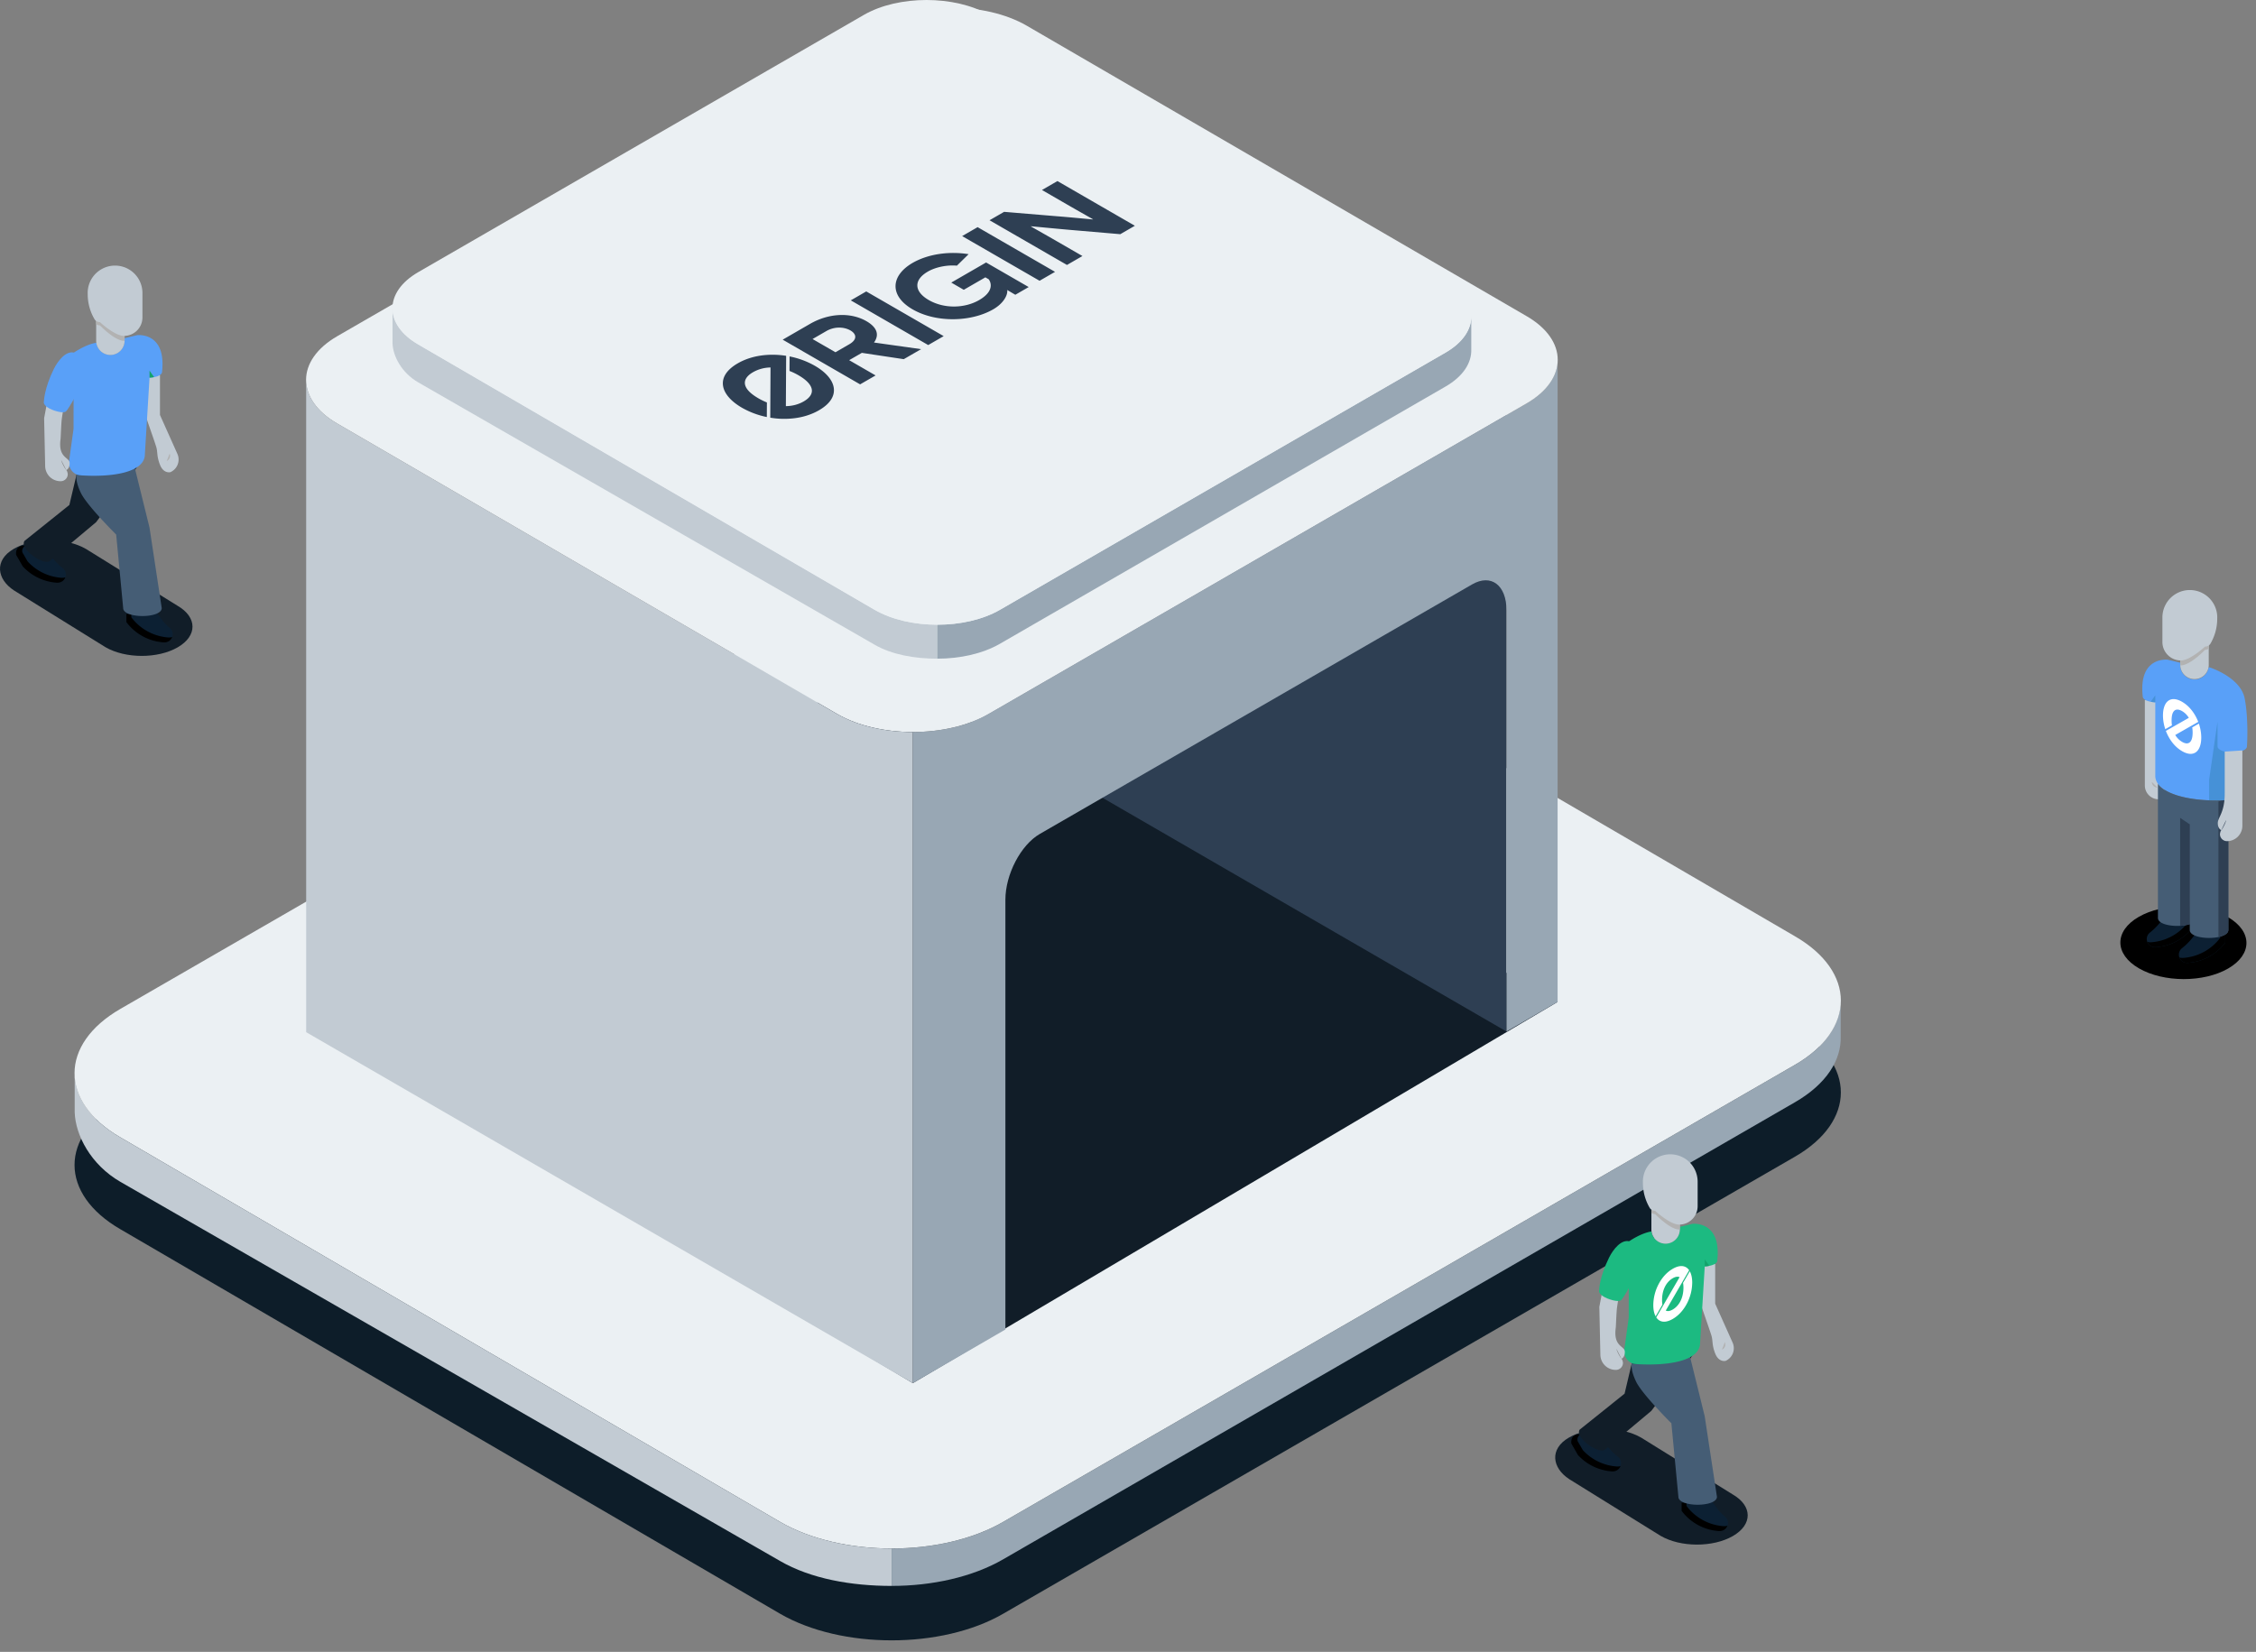 <svg xmlns="http://www.w3.org/2000/svg" width="294.646" height="215.78" style=""><rect width="100%" height="100%" fill="#808080" stroke="none"/><rect id="backgroundrect" width="100%" height="100%" x="0" y="0" fill="none" stroke="none" class="" style=""/>
    
<g class="currentLayer" style=""><title>Layer 1</title><g fill="none" fill-rule="evenodd" id="svg_1" class="">
        <path fill="#0D1D29" d="M234.424,134.302 c8.002,4.62 8.002,12.18 0,16.8 l-103.422,59.71 c-8.002,4.62 -21.097,4.62 -29.099,0 l-86.166,-50.23 c-8.002,-4.62 -8.002,-12.18 0,-16.8 l103.423,-59.711 c8.002,-4.62 21.097,-4.62 29.1,0 l86.164,50.23 z" id="svg_2"/>
        <path fill="#C2CBD3" d="M116.449,202.279 c-5.273,-0.001 -10.546,-1.156 -14.546,-3.466 l-86.165,-50.23 c-3.9,-2.251 -5.884,-5.202 -5.983,-8.17 v4.888 c0.099,2.967 2.083,6.838 5.983,9.089 l86.165,49.532 c4,2.309 9.273,3.244 14.546,3.244 v-4.887 z" id="svg_3"/>
        <path fill="#98A7B4" d="M116.449,202.279 c5.275,0 10.55,-1.154 14.553,-3.466 l103.423,-59.711 c4.11,-2.373 6.093,-5.521 5.98,-8.65 v4.888 c0.113,3.128 -1.87,6.276 -5.98,8.649 l-103.423,59.712 c-4.002,2.31 -9.278,3.466 -14.553,3.465 v-4.887 z" id="svg_4"/>
        <path fill="#EBF0F3" d="M234.424,122.302 c8.002,4.62 8.002,12.18 0,16.8 l-103.422,59.71 c-8.002,4.62 -21.097,4.62 -29.099,0 l-86.166,-50.23 c-8.002,-4.62 -8.002,-12.18 0,-16.8 l103.423,-59.711 c8.002,-4.62 21.097,-4.62 29.1,0 l86.164,50.23 z" id="svg_5"/>
        <path fill="#111D28" d="M203.433,130.881 l-84.213,49.797 l-73.034,-43.653 c-5.336,-3.082 -5.336,-6.123 0,-9.204 l64.809,-38.593 c5.336,-3.081 14.068,-3.081 19.405,0 l73.033,41.653 z" id="svg_6"/>
        <path fill="#2E3F53" d="M196.759,134.749 V49.692 c-3.583,0 -7.165,-0.785 -9.882,-2.354 l-33.097,-19.11 c-2.65,-1.528 -36.186,-22.366 -36.253,-24.38 v85.053 l79.232,45.846 z" id="svg_7"/>
        <path fill="#98A7B4" d="M199.369,52.702 l-70.262,40.566 c-2.718,1.57 -6.303,2.355 -9.887,2.355 v85.055 l12.09,-7.006 v-56.144 c0,-3.311 2.013,-7.158 4.496,-8.592 l56.455,-32.594 c2.485,-1.434 4.498,0.088 4.498,3.399 v55.007 l6.674,-3.867 V46.826 c0.077,2.125 -1.27,4.264 -4.064,5.876 " id="svg_8"/>
        <path fill="#EBF0F3" d="M199.369,41.289 c5.438,3.138 5.438,8.274 0,11.413 L129.107,93.269 c-5.436,3.14 -14.332,3.14 -19.77,0 L44.053,55.329 c-5.438,-3.14 -5.438,-8.276 0,-11.415 l70.261,-40.566 c5.438,-3.139 14.334,-3.139 19.77,0 l65.285,37.941 z" id="svg_9"/>
        <path fill="#C2CBD3" d="M122.413,81.605 c-2.966,0 -5.933,-0.65 -8.184,-1.95 L54.631,44.998 c-2.194,-1.267 -3.31,-2.927 -3.365,-4.597 v4.438 c0.055,1.67 1.17,3.848 3.365,5.114 l59.598,34.264 c2.25,1.3 5.218,1.825 8.184,1.825 v-4.437 z" id="svg_10"/>
        <path fill="#98A7B4" d="M122.413,81.605 c2.968,0 5.937,-0.65 8.188,-1.95 l58.189,-33.595 c2.313,-1.335 3.429,-3.107 3.366,-4.867 v4.438 c0.063,1.76 -1.053,3.53 -3.366,4.867 l-58.19,33.595 c-2.25,1.3 -5.22,1.95 -8.187,1.949 v-4.437 z" id="svg_11"/>
        <path fill="#EBF0F3" d="M188.79,36.607 c4.502,2.6 4.502,6.853 0,9.453 l-58.189,33.595 c-4.502,2.6 -11.87,2.6 -16.372,0 L54.631,44.997 c-4.503,-2.599 -4.503,-6.853 0,-9.452 l58.19,-33.596 c4.501,-2.599 11.87,-2.599 16.371,0 l59.598,34.658 z" id="svg_12"/>
        <path fill="#2E3F53" d="M103.124,46.561 l-0.01,1.897 c0.39,0.15 0.78,0.335 1.165,0.558 c2.072,1.196 2.329,2.475 0.689,3.422 c-0.684,0.395 -1.478,0.603 -2.328,0.615 l0.036,-6.572 a11.356,11.356 0 0 0 -1.807,-0.141 v-0.001 h-0.07 c-0.051,0.002 -0.104,0 -0.155,0.002 v0.002 c-1.598,0.035 -3.07,0.416 -4.291,1.12 c-1.411,0.817 -2.077,1.823 -1.923,2.912 c0.144,1.024 1.026,2.05 2.485,2.893 a10.91,10.91 0 0 0 3.236,1.209 l0.01,-1.907 a8.446,8.446 0 0 1 -1.106,-0.538 c-0.953,-0.551 -1.53,-1.108 -1.711,-1.658 c-0.213,-0.645 0.135,-1.252 1.008,-1.756 a4.751,4.751 0 0 1 2.283,-0.615 l-0.036,6.558 c0.439,0.073 0.883,0.12 1.326,0.142 c0.089,0.004 0.178,0.005 0.265,0.008 h0.003 c0.1,0.002 0.203,0.003 0.304,0.002 h0.134 v-0.002 c1.614,-0.026 3.1,-0.407 4.335,-1.12 c1.413,-0.815 2.08,-1.822 1.93,-2.914 c-0.14,-1.027 -1.02,-2.056 -2.476,-2.897 a10.893,10.893 0 0 0 -3.296,-1.22 zm34.984,-22.908 l10.112,5.838 l-1.904,1.1 l-6.794,-0.582 c-2.158,-0.19 -4.866,-0.46 -4.881,-0.451 l-0.015,0.008 c-0.014,0.009 1.474,0.834 3.482,1.994 l3.265,1.884 l-2.02,1.167 l-10.113,-5.84 l1.904,-1.098 l6.896,0.574 c1.607,0.122 4.692,0.426 4.707,0.418 l0.014,-0.01 c0.015,-0.007 -1.661,-0.941 -3.366,-1.926 l-3.308,-1.91 l2.02,-1.166 zm-2.334,13.024 l-10.113,-5.838 l2.02,-1.167 l10.113,5.839 l-2.02,1.166 zm-4.22,1.219 c0.069,0.678 -0.502,1.74 -1.825,2.505 c-2.922,1.687 -7.487,1.77 -10.536,0.01 c-3.048,-1.76 -2.903,-4.395 0.019,-6.082 c2.035,-1.16 4.762,-1.532 7.295,-1.126 l-1.53,1.5 c-1.303,-0.115 -2.783,0.19 -3.786,0.769 c-1.904,1.099 -1.811,2.613 0.11,3.723 c2.008,1.159 4.69,1.095 6.579,0.004 c1.745,-1.007 1.707,-2.086 1.247,-2.721 l-0.433,-0.25 l-2.82,1.628 l-1.633,-0.942 l4.55,-2.627 l5.562,3.21 l-1.745,1.008 c-0.838,-0.484 -1.025,-0.61 -1.04,-0.617 l-0.014,0.008 zm-10.325,7.179 l-10.112,-5.84 l2.02,-1.166 l10.113,5.839 l-2.021,1.167 zm-12.115,0.939 l1.802,-1.04 c1.12,-0.647 0.92,-1.366 0.155,-1.808 c-0.795,-0.46 -2.04,-0.557 -3.145,0.08 l-1.802,1.042 l2.99,1.726 zm8.922,0.904 l-5.474,-0.826 c-0.043,0.025 -0.072,0.04 -0.116,0.067 l-1.541,0.889 l3.453,1.994 l-2.021,1.166 l-10.112,-5.838 l3.56,-2.057 c2.502,-1.443 5.342,-1.532 7.38,-0.356 c1.386,0.8 1.714,1.779 0.984,2.785 l6.155,0.867 l-2.268,1.309 z" id="svg_13"/>
        <path fill="#C2CBD3" d="M119.22,180.679 V95.622 c-3.583,0 -7.165,-0.785 -9.882,-2.355 L44.053,55.329 c-2.65,-1.53 -3.998,-3.535 -4.065,-5.55 v85.054 l79.232,45.846 z" id="svg_14"/>
        <path fill="#111D28" d="M226.294,195.211 c2.61,1.507 2.624,3.942 0.029,5.44 c-2.593,1.498 -6.813,1.491 -9.423,-0.017 c0,0 -11.546,-7.152 -11.948,-7.413 c-2.245,-1.465 -2.624,-3.943 -0.03,-5.44 c2.595,-1.499 6.814,-1.49 9.424,0.016 l11.948,7.414 z" id="svg_15"/>
        <path fill="#0C2033" d="M209.108,188.08 l0.828,0.846 c0.4,0.51 0.86,0.97 1.368,1.37 a1.066,1.066 0 0 1 -0.649,1.912 c-0.047,0 -0.105,0.004 -0.15,-0.002 a6.615,6.615 0 0 1 -4.426,-2.147 l-0.804,-1.4 l-0.046,-0.08 s-0.4,-1.26 1.46,-1.306 " id="svg_16"/>
        <path fill="#000" d="M206.168,188.459 l0.552,0.96 a6.616,6.616 0 0 0 4.426,2.146 c0.045,0.006 0.103,0.002 0.15,0.002 c0.126,0 0.246,-0.025 0.359,-0.066 a1.064,1.064 0 0 1 -1,0.707 c-0.047,0 -0.105,0.004 -0.15,-0.002 a6.62,6.62 0 0 1 -4.426,-2.146 l-0.85,-1.482 s-0.244,-1.26 1.147,-1.215 c1.39,0.044 0,0 0,0 s-0.64,0.53 -0.208,1.095 " id="svg_17"/>
        <path fill="#0C2033" d="M223.666,196.215 c0.45,0.631 0.987,1.397 1.596,1.876 a1.066,1.066 0 0 1 -0.65,1.912 c-0.047,0 -0.105,0.004 -0.15,-0.002 a6.625,6.625 0 0 1 -4.837,-2.643 v-1.285 " id="svg_18"/>
        <path fill="#000" d="M220.266,196.299 v0.418 a6.63,6.63 0 0 0 4.837,2.644 c0.045,0.005 0.103,0.001 0.15,0.001 c0.126,0 0.246,-0.026 0.36,-0.066 a1.064,1.064 0 0 1 -1,0.707 c-0.048,0 -0.106,0.004 -0.15,-0.002 a6.625,6.625 0 0 1 -4.838,-2.643 v-1.082 l0.641,0.022 z" id="svg_19"/>
        <path fill="#C2CBD3" d="M221.432,165.011 l2.58,0.111 v5.174 l2.281,5.096 a1.807,1.807 0 0 1 -0.929,2.38 s-0.88,0.218 -1.343,-0.95 c-0.464,-1.168 -0.279,-1.64 -0.503,-2.375 c-0.224,-0.735 -1.489,-4.33 -1.489,-4.33 l-0.597,-5.106 z" id="svg_20"/>
        <path fill="#111D28" d="M221.673,176.045 l-1.15,1.8 l-4.853,6.458 l-6.068,5.081 c-0.84,0.58 -3.944,-1.572 -3.293,-2.627 l5.87,-4.702 l0.948,-4.006 " id="svg_21"/>
        <path fill="#455D75" d="M213.404,178.167 a0.853,0.853 0 0 1 -0.277,-0.118 s-0.252,0.766 0.558,2.437 c0.81,1.672 4.607,5.434 4.607,5.434 l0.915,9.6 c0,1.39 5.035,1.39 5.035,0 l-1.6,-10.527 l-1.928,-7.82 " id="svg_22"/>
        <path fill="#B2B2B2" d="M225.275,175.332 a0.74,0.74 0 0 1 -0.381,0.975 " id="svg_23"/>
        <path fill="#1CBA81" d="M215.697,160.863 a1.857,1.857 0 0 0 3.694,-0.262 l-0.012,-0.331 l1.651,-0.4 s3.82,-0.473 3.258,4.769 c0,0.47 -0.757,0.733 -1.599,0.786 h-0.04 l-0.608,9.996 c0,2.416 -4.337,3.06 -8.637,2.747 c-0.39,-0.092 -1.239,-0.517 -1.29,-1.671 l0.608,-4.387 l0.015,-9.938 s1.54,-1.088 2.96,-1.31 " id="svg_24"/>
        <path fill="#C2CBD3" d="M215.679,155.899 v4.702 a1.856,1.856 0 1 0 3.712,0 v-3.621 " id="svg_25"/>
        <path fill="#B2B2B2" d="M215.679,158.433 v-2.534 l3.712,1.08 v3.627 c-0.026,0 -0.052,0.004 -0.079,0.004 c-1.216,0 -3.147,-2.021 -3.147,-2.021 a0.845,0.845 0 0 1 -0.486,-0.156 " id="svg_26"/>
        <path fill="#C2CBD3" d="M219.312,159.969 a2.408,2.408 0 0 0 2.409,-2.409 v-3.198 a3.576,3.576 0 1 0 -7.152,0 l0.004,0.148 c0,1.218 0.337,2.358 0.923,3.332 c0.157,0.195 0.399,0.32 0.669,0.32 c0,0 1.93,1.807 3.147,1.807 " id="svg_27"/>
        <path fill="#13A36B" d="M222.649,164.51 v0.914 h0.04 c0.194,-0.012 0.382,-0.035 0.558,-0.069 l-0.598,-0.845 z" id="svg_28"/>
        <path fill="#C2CBD3" d="M211.776,177.493 s0.455,-0.16 0.436,-0.93 c-0.019,-0.769 -1.528,-0.608 -1.185,-3.122 c0.027,-0.194 0.085,-2.055 0.16,-2.596 c0.241,-1.778 0.651,-3.346 0.651,-3.346 l-2.258,-0.463 l-0.698,3.676 l0.136,6.283 a2.004,2.004 0 0 0 2.054,1.953 a0.917,0.917 0 0 0 0.894,-0.94 s-0.038,-0.37 -0.19,-0.514 c-0.152,-0.146 -0.632,-1.008 -0.654,-1.288 " id="svg_29"/>
        <path fill="#1CBA81" d="M212.837,162.163 c-1.088,-0.317 -2.153,1.04 -2.692,2.131 c-1.256,2.542 -1.292,4.234 -1.292,4.234 c-0.148,0.533 0.788,1.067 1.757,1.311 c0,0 0.828,0.236 1.127,-0.007 c0.3,-0.243 2.334,-3.73 2.278,-4.536 c0,0 0.935,-2.518 -1.178,-3.133 " id="svg_30"/>
        <path fill="#FFF" d="M220.696,166.063 l-0.881,1.52 c0.035,0.18 0.053,0.389 0.053,0.627 c0,1.28 -0.524,2.345 -1.401,2.852 c-0.365,0.21 -0.674,0.255 -0.907,0.134 l3.053,-5.267 a1.353,1.353 0 0 0 -0.28,-0.302 a1.068,1.068 0 0 0 -0.137,-0.09 l-0.02,-0.01 c-0.013,-0.008 -0.027,-0.017 -0.042,-0.024 v0.002 c-0.443,-0.218 -1.014,-0.14 -1.667,0.238 c-0.754,0.435 -1.398,1.14 -1.862,2.037 a6.024,6.024 0 0 0 -0.675,2.704 c0,0.599 0.106,1.1 0.305,1.47 l0.886,-1.53 a3.47,3.47 0 0 1 -0.047,-0.601 c0,-0.59 0.105,-1.125 0.31,-1.594 c0.243,-0.55 0.617,-0.983 1.083,-1.253 c0.364,-0.21 0.666,-0.253 0.896,-0.141 l-3.047,5.255 a1.344,1.344 0 0 0 0.357,0.367 c0.026,0.017 0.053,0.033 0.08,0.048 l0.01,0.006 l0.026,0.015 v-0.002 c0.445,0.228 1.019,0.152 1.678,-0.23 c0.756,-0.435 1.4,-1.14 1.866,-2.038 a6.01,6.01 0 0 0 0.68,-2.707 c0,-0.607 -0.111,-1.115 -0.317,-1.486 " id="svg_31"/>
        <path fill="#111D28" d="M23.176,79.121 c2.61,1.507 2.623,3.943 0.028,5.44 c-2.593,1.498 -6.813,1.491 -9.423,-0.017 c0,0 -11.546,-7.15 -11.948,-7.413 c-2.245,-1.464 -2.624,-3.943 -0.03,-5.44 c2.595,-1.498 6.814,-1.49 9.424,0.016 l11.948,7.414 z" id="svg_32"/>
        <path fill="#0C2033" d="M5.99,71.991 l0.828,0.846 c0.4,0.509 0.859,0.969 1.368,1.37 a1.067,1.067 0 0 1 -0.65,1.912 c-0.046,0 -0.104,0.004 -0.15,-0.002 a6.62,6.62 0 0 1 -4.426,-2.147 L2.156,72.569 l-0.046,-0.08 s-0.401,-1.26 1.46,-1.305 " id="svg_33"/>
        <path fill="#000" d="M3.049,72.369 l0.552,0.96 a6.617,6.617 0 0 0 4.426,2.148 c0.045,0.005 0.103,0.001 0.15,0.001 c0.126,0 0.246,-0.025 0.36,-0.066 a1.063,1.063 0 0 1 -1,0.706 c-0.048,0 -0.106,0.005 -0.15,0 a6.617,6.617 0 0 1 -4.427,-2.147 l-0.85,-1.481 s-0.244,-1.261 1.147,-1.216 c1.39,0.044 0,0 0,0 s-0.64,0.53 -0.208,1.094 " id="svg_34"/>
        <path fill="#0C2033" d="M20.548,80.125 c0.45,0.631 0.987,1.397 1.596,1.876 a1.066,1.066 0 0 1 -0.65,1.912 c-0.047,0 -0.105,0.004 -0.15,-0.002 a6.625,6.625 0 0 1 -4.837,-2.643 v-1.284 " id="svg_35"/>
        <path fill="#000" d="M17.148,80.209 v0.419 a6.625,6.625 0 0 0 4.837,2.643 c0.045,0.006 0.103,0.002 0.15,0.002 c0.126,0 0.246,-0.026 0.359,-0.066 a1.064,1.064 0 0 1 -1,0.707 c-0.047,0 -0.105,0.003 -0.15,-0.002 a6.625,6.625 0 0 1 -4.837,-2.643 v-1.082 l0.64,0.022 z" id="svg_36"/>
        <path fill="#C2CBD3" d="M18.313,48.921 l2.58,0.112 v5.174 l2.281,5.095 a1.807,1.807 0 0 1 -0.929,2.38 s-0.88,0.218 -1.343,-0.95 c-0.464,-1.168 -0.279,-1.64 -0.503,-2.375 c-0.224,-0.735 -1.489,-4.33 -1.489,-4.33 l-0.597,-5.106 z" id="svg_37"/>
        <path fill="#111D28" d="M18.554,59.955 l-1.149,1.8 l-4.854,6.458 l-6.068,5.081 c-0.839,0.58 -3.944,-1.572 -3.294,-2.626 l5.871,-4.703 l0.948,-4.006 " id="svg_38"/>
        <path fill="#455D75" d="M10.285,62.078 a0.853,0.853 0 0 1 -0.277,-0.119 s-0.252,0.767 0.558,2.438 c0.81,1.671 4.607,5.433 4.607,5.433 l0.915,9.6 c0,1.39 5.035,1.39 5.035,0 l-1.599,-10.527 l-1.929,-7.82 " id="svg_39"/>
        <path fill="#B2B2B2" d="M22.156,59.242 a0.74,0.74 0 0 1 -0.38,0.976 " id="svg_40"/>
        <path fill="#59A0F8" d="M12.578,44.773 a1.857,1.857 0 0 0 3.694,-0.262 l-0.012,-0.33 l1.651,-0.4 s3.82,-0.474 3.259,4.768 c0,0.471 -0.758,0.733 -1.6,0.786 h-0.04 l-0.607,9.995 c0,2.417 -4.337,3.062 -8.637,2.747 c-0.392,-0.09 -1.24,-0.516 -1.29,-1.67 l0.608,-4.387 l0.015,-9.939 s1.54,-1.087 2.96,-1.308 " id="svg_41"/>
        <path fill="#C2CBD3" d="M12.56,39.809 v4.703 a1.856,1.856 0 0 0 3.712,0 V40.889 " id="svg_42"/>
        <path fill="#B2B2B2" d="M12.56,42.344 V39.809 l3.712,1.081 v3.626 c-0.026,0.001 -0.052,0.004 -0.079,0.004 c-1.216,0 -3.147,-2.02 -3.147,-2.02 a0.852,0.852 0 0 1 -0.486,-0.156 " id="svg_43"/>
        <path fill="#C2CBD3" d="M16.193,43.879 a2.409,2.409 0 0 0 2.41,-2.408 v-3.2 a3.576,3.576 0 1 0 -7.153,0 l0.004,0.15 c0,1.218 0.337,2.358 0.923,3.332 c0.157,0.195 0.4,0.32 0.67,0.32 c0,0 1.93,1.807 3.146,1.807 " id="svg_44"/>
        <path fill="#13A36B" d="M19.53,48.421 v0.914 h0.041 c0.192,-0.012 0.381,-0.035 0.557,-0.07 l-0.598,-0.844 z" id="svg_45"/>
        <path fill="#C2CBD3" d="M8.658,61.404 s0.455,-0.16 0.436,-0.93 c-0.02,-0.77 -1.528,-0.608 -1.185,-3.121 c0.027,-0.195 0.085,-2.057 0.159,-2.597 c0.242,-1.778 0.652,-3.346 0.652,-3.346 l-2.258,-0.463 l-0.698,3.675 l0.136,6.283 a2.005,2.005 0 0 0 2.054,1.954 a0.917,0.917 0 0 0 0.894,-0.941 s-0.038,-0.37 -0.19,-0.514 c-0.152,-0.144 -0.632,-1.006 -0.654,-1.287 " id="svg_46"/>
        <path fill="#59A0F8" d="M9.719,46.074 c-1.088,-0.317 -2.153,1.04 -2.692,2.131 c-1.256,2.541 -1.292,4.234 -1.292,4.234 c-0.148,0.533 0.788,1.067 1.757,1.311 c0,0 0.828,0.236 1.127,-0.007 c0.3,-0.243 2.334,-3.729 2.278,-4.536 c0,0 0.935,-2.518 -1.178,-3.133 " id="svg_47"/>
        <path fill="#2E3F53" d="M255.981,450.907 v0.753 h0.034 c0.158,-0.01 0.314,-0.03 0.459,-0.058 l-0.493,-0.695 z" id="svg_48"/>
        <path fill="#000" d="M279.325,119.773 c3.206,-1.851 8.419,-1.841 11.645,0.02 c3.226,1.864 3.242,4.874 0.036,6.724 c-3.205,1.85 -8.419,1.84 -11.644,-0.021 c-3.226,-1.862 -3.242,-4.872 -0.037,-6.723 " id="svg_49"/>
        <path fill="#C2CBD3" d="M280.128,91.436 v11.165 a1.81,1.81 0 0 0 1.81,1.81 h0.773 V91.323 l-2.583,0.112 z" id="svg_50"/>
        <path fill="#B2B2B2" d="M281.037,102.136 c0,0.41 0.333,0.742 0.742,0.742 " id="svg_51"/>
        <path fill="#59A0F8" d="M291.421,98.274 c1.001,0.023 2.046,-0.242 2.046,-0.796 c0,0 0.238,-3.44 -0.296,-6.23 c-0.534,-2.788 -4.569,-4.064 -4.569,-4.064 l-0.146,-0.014 a1.86,1.86 0 0 1 -3.7,-0.263 l0.012,-0.332 l-1.654,-0.4 s-3.827,-0.474 -3.263,4.777 c0,0.471 0.757,0.734 1.601,0.787 h0.04 v9.606 c0,2.42 4.953,3.472 9.261,3.157 a0.886,0.886 0 0 0 0.682,-0.862 v-5.205 l-0.014,-0.16 z" id="svg_52"/>
        <path fill="#FFF" d="M287.184,94.524 l-0.866,0.494 c0.034,0.217 0.052,0.443 0.052,0.677 c0,1.259 -0.515,1.712 -1.378,1.214 a2.505,2.505 0 0 1 -0.892,-0.899 l3.003,-1.712 a6.017,6.017 0 0 0 -0.411,-0.86 l-0.018,-0.032 l-0.042,-0.07 c-0.437,-0.718 -0.997,-1.288 -1.64,-1.66 c-0.742,-0.428 -1.376,-0.466 -1.832,-0.11 c-0.428,0.335 -0.664,1.007 -0.664,1.893 c0,0.588 0.105,1.202 0.3,1.792 l0.872,-0.497 a4.451,4.451 0 0 1 -0.046,-0.645 c0,-0.58 0.103,-0.988 0.305,-1.216 c0.238,-0.267 0.606,-0.268 1.065,-0.003 c0.357,0.207 0.655,0.508 0.881,0.879 l-2.997,1.708 a5.995,5.995 0 0 0 0.35,0.765 h0.001 l0.079,0.14 l0.01,0.017 l0.025,0.044 h0.001 c0.436,0.728 1.001,1.305 1.65,1.68 c0.743,0.429 1.378,0.468 1.836,0.113 c0.43,-0.334 0.668,-1.006 0.668,-1.89 c0,-0.598 -0.109,-1.223 -0.312,-1.822 " id="svg_53"/>
        <path fill="#0C2033" d="M282.168,120.442 c-0.4,0.51 -0.861,0.972 -1.371,1.373 a1.068,1.068 0 0 0 0.651,1.915 c0.046,0 0.104,0.004 0.15,-0.002 a6.627,6.627 0 0 0 4.433,-2.15 l0.852,-1.484 l-3.886,-0.499 l-0.83,0.847 z" id="svg_54"/>
        <path fill="#000" d="M285.942,119.974 l-0.552,0.962 a6.625,6.625 0 0 1 -4.434,2.15 c-0.045,0.007 -0.103,0.002 -0.15,0.002 a1.05,1.05 0 0 1 -0.36,-0.066 c0.148,0.411 0.539,0.707 1.002,0.707 c0.046,0 0.104,0.005 0.15,-0.001 a6.626,6.626 0 0 0 4.433,-2.15 l0.852,-1.484 l-0.941,-0.12 z" id="svg_55"/>
        <path fill="#0C2033" d="M286.583,122.183 a8.173,8.173 0 0 1 -1.598,1.677 a1.07,1.07 0 0 0 0.651,1.915 c0.046,0 0.104,0.004 0.15,-0.002 a6.634,6.634 0 0 0 4.844,-2.648 v-1.084 " id="svg_56"/>
        <path fill="#000" d="M289.989,122.064 v0.42 a6.635,6.635 0 0 1 -4.845,2.647 c-0.045,0.006 -0.103,0.002 -0.15,0.002 a1.04,1.04 0 0 1 -0.359,-0.067 c0.147,0.413 0.538,0.71 1.001,0.71 c0.046,0 0.104,0.003 0.15,-0.003 a6.64,6.64 0 0 0 4.845,-2.647 v-1.084 l-0.642,0.022 z" id="svg_57"/>
        <path fill="#C2CBD3" d="M288.474,82.197 v4.71 a1.86,1.86 0 0 1 -3.718,0 v-3.627 " id="svg_58"/>
        <path fill="#B2B2B2" d="M288.474,84.736 v-2.539 l-3.718,1.083 v3.632 c0.027,0.001 0.052,0.004 0.079,0.004 c1.219,0 3.152,-2.024 3.152,-2.024 a0.846,0.846 0 0 0 0.487,-0.156 " id="svg_59"/>
        <path fill="#C2CBD3" d="M284.835,86.275 a2.413,2.413 0 0 1 -2.413,-2.413 v-3.204 a3.582,3.582 0 0 1 7.164,0 l-0.004,0.148 a6.46,6.46 0 0 1 -0.924,3.338 a0.86,0.86 0 0 1 -0.671,0.32 s-1.933,1.81 -3.152,1.81 " id="svg_60"/>
        <path fill="#4691D7" d="M281.493,90.824 v0.916 h-0.042 a4.62,4.62 0 0 1 -0.558,-0.07 l0.6,-0.846 z" id="svg_61"/>
        <path fill="#455D75" d="M285.998,120.723 c-1.447,0.477 -4.16,0.205 -4.16,-0.817 v-15.384 l-0.001,-2.139 c1.194,1.679 5.284,2.385 8.916,2.119 a0.886,0.886 0 0 0 0.277,-0.117 l0.005,2.138 v14.955 c0,1.393 -5.043,1.393 -5.043,0 v-14.121 " id="svg_62"/>
        <path fill="#2E3F53" d="M291.035,104.385 v17.094 c0,0.46 -0.554,0.77 -1.294,0.926 v-17.711 l1.294,-0.31 zM285.998,107.688 v13.035 a5.02,5.02 0 0 1 -1.26,0.217 v-14.107 l1.26,0.855 z" id="svg_63"/>
        <path fill="#4691D7" d="M289.619,94.275 v3.204 c0,0.506 0.874,0.77 1.789,0.795 l0.027,0.376 v4.99 c0,0.42 -0.291,0.77 -0.682,0.863 c-0.734,0.053 -1.487,0.067 -2.23,0.042 v-2.686 l1.096,-7.584 z" id="svg_64"/>
        <path fill="#C2CBD3" d="M290.116,108.44 s-0.46,-0.148 -0.46,-0.92 c0,-0.77 0.905,-1.33 0.905,-3.87 v-5.47 l2.304,-0.153 v9.844 a2.007,2.007 0 0 1 -2.007,2.007 a0.92,0.92 0 0 1 -0.92,-0.919 s0.03,-0.37 0.178,-0.519 c0.148,-0.148 0.608,-1.023 0.623,-1.306 " id="svg_65"/>
        <path fill="#B2B2B2" d="M459.896,440.557 a0.59,0.59 0 0 0 0.589,0.589 " id="svg_66"/>
        <path fill="#4691D7" d="M460.256,431.576 v0.728 h-0.032 a3.571,3.571 0 0 1 -0.443,-0.057 l0.475,-0.671 z" id="svg_67"/>
    </g></g></svg>